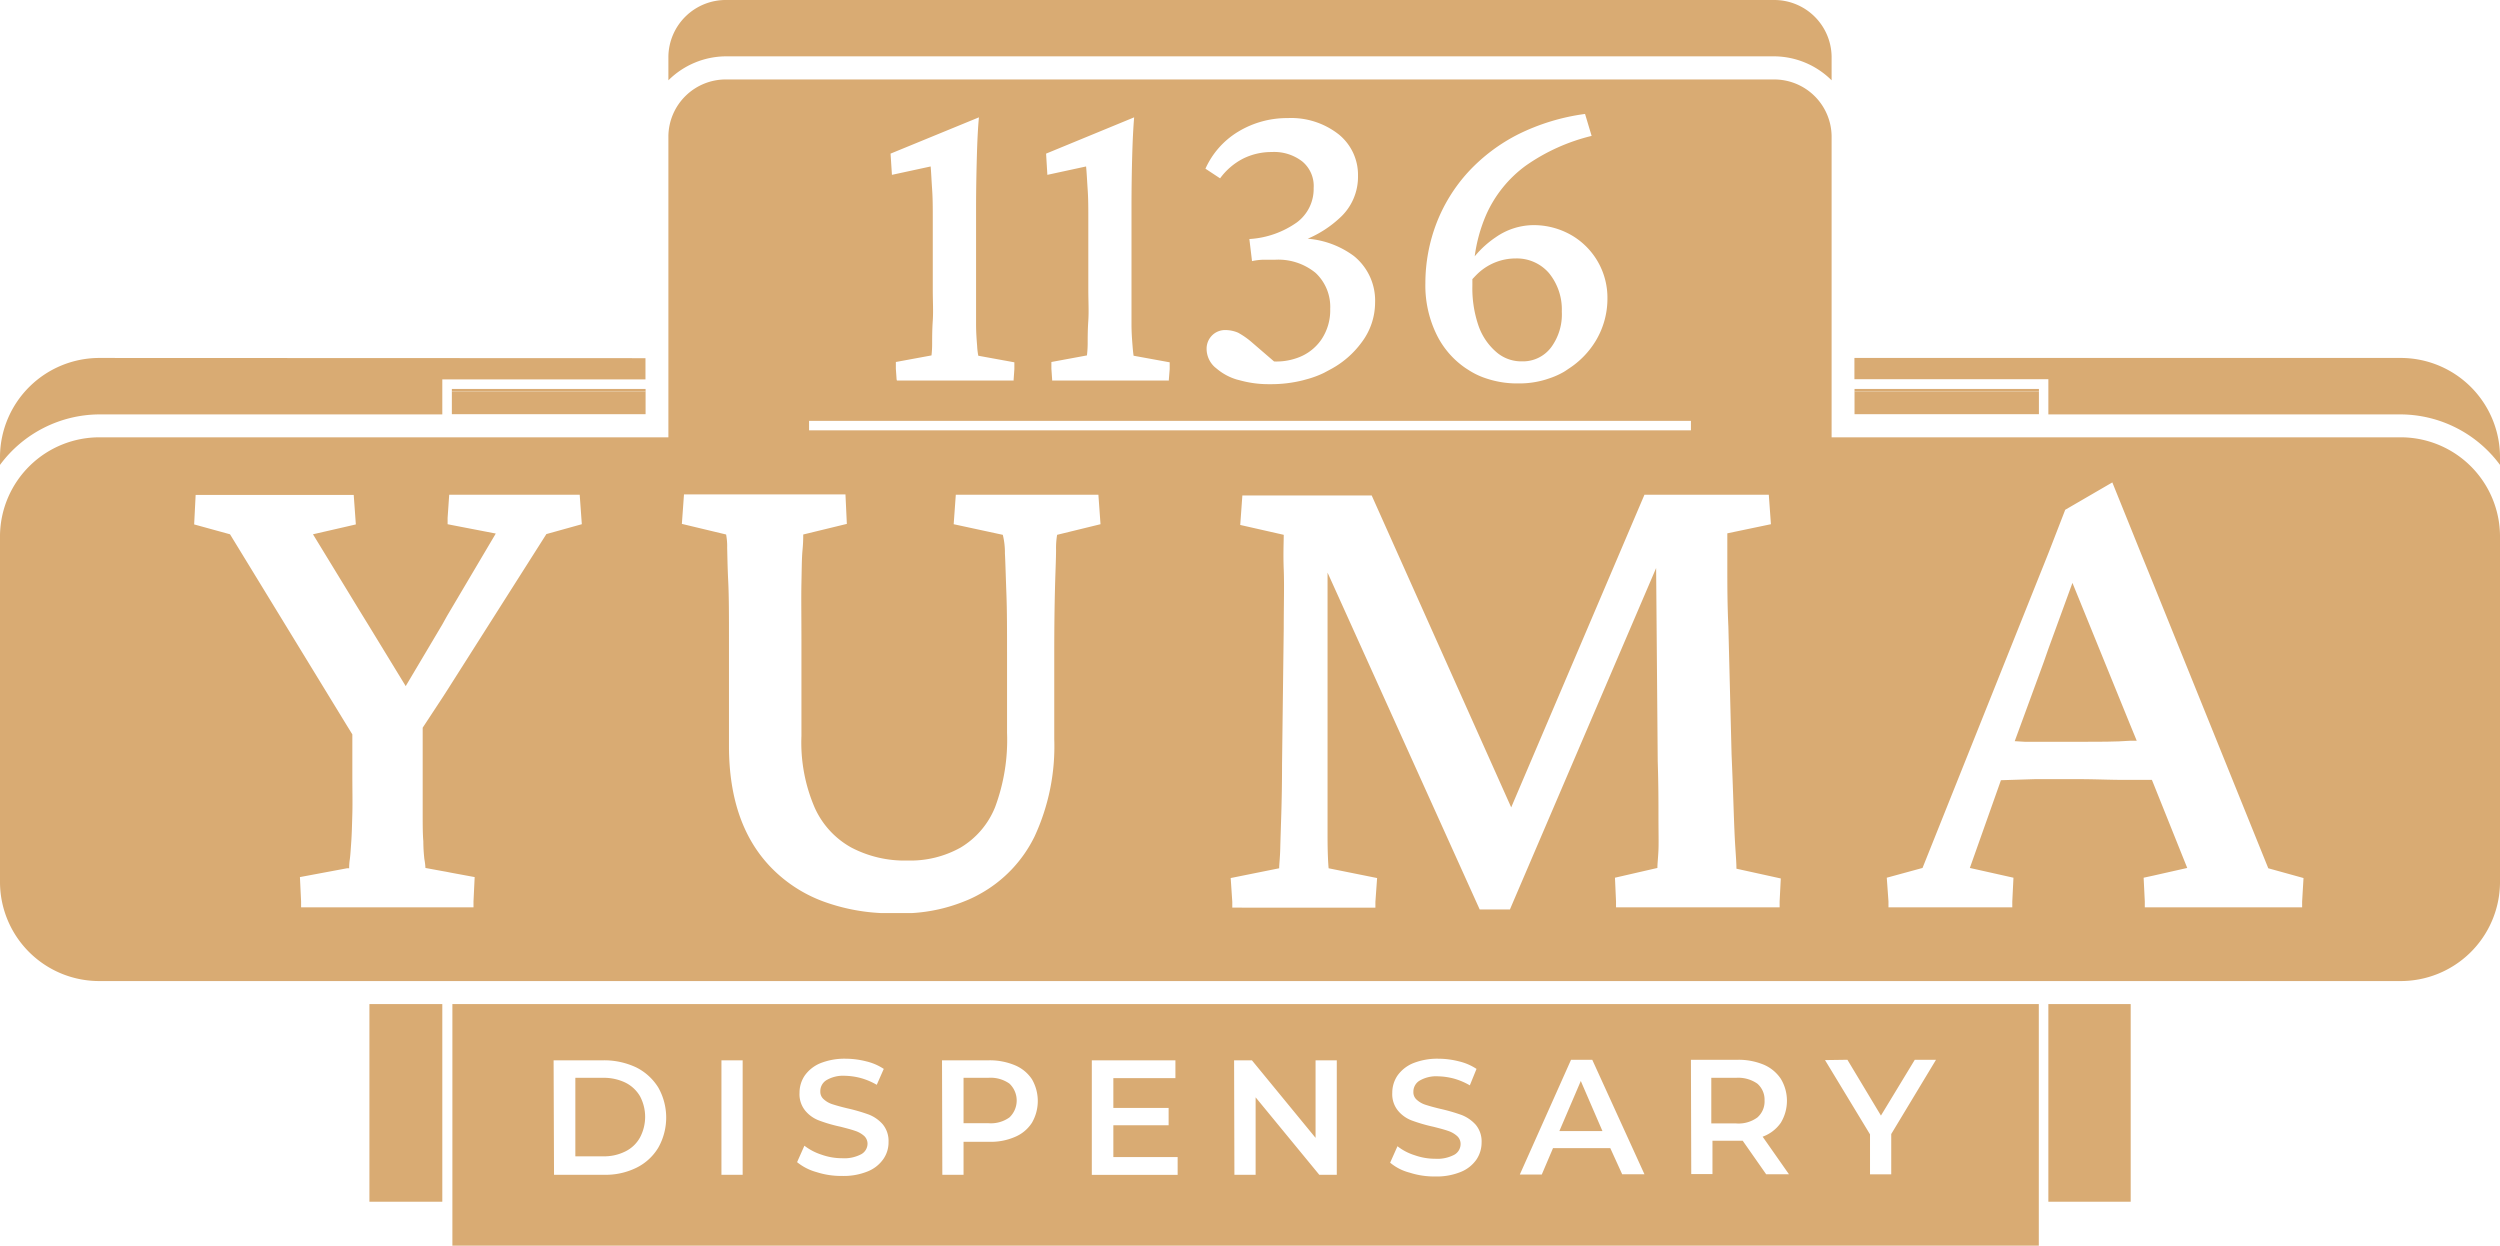 <svg id="Layer_1" data-name="Layer 1" xmlns="http://www.w3.org/2000/svg" viewBox="0 0 235.64 117.41"><defs><style>.cls-1{fill:#d9ab73;}</style></defs><path class="cls-1" d="M167.16,19.09a7.74,7.74,0,0,1,5.48,2.26V19.11a5.41,5.41,0,0,0-5.45-5.33H68.48A5.41,5.41,0,0,0,63,19.11v2.24a7.75,7.75,0,0,1,5.46-2.26Z" transform="translate(0 -13.78)"/><path class="cls-1" d="M226.19,47.52h-51.4v2h18.28v3.32h33.12a11.7,11.7,0,0,1,9.45,4.76v-.83A9.36,9.36,0,0,0,226.19,47.52Z" transform="translate(0 -13.78)"/><path class="cls-1" d="M9.44,47.52A9.37,9.37,0,0,0,0,56.77v.83a11.71,11.71,0,0,1,9.44-4.76H41.69v-3.3H60.84v-2Z" transform="translate(0 -13.78)"/><rect class="cls-1" x="193.07" y="94.64" width="7.76" height="18.63"/><rect class="cls-1" x="34.82" y="94.64" width="6.87" height="18.63"/><polygon class="cls-1" points="149 101.89 146.98 106.61 151.04 106.61 149 101.89"/><path class="cls-1" d="M95.15,119.1a2.2,2.2,0,0,0,.07-3.11.46.46,0,0,1-.07-.07,3.09,3.09,0,0,0-2-.55H90.82v4.28h2.35A3,3,0,0,0,95.15,119.1Z" transform="translate(0 -13.78)"/><path class="cls-1" d="M165.64,119.11a2,2,0,0,0,.68-1.6,2,2,0,0,0-.68-1.59,3.15,3.15,0,0,0-2-.55H161.3v4.3h2.34A3,3,0,0,0,165.64,119.11Z" transform="translate(0 -13.78)"/><path class="cls-1" d="M60.32,121a4.14,4.14,0,0,0,0-3.9,3.28,3.28,0,0,0-1.38-1.28,4.71,4.71,0,0,0-2.09-.45H54.23v7.4h2.62a4.46,4.46,0,0,0,2.09-.46A3.17,3.17,0,0,0,60.32,121Z" transform="translate(0 -13.78)"/><path class="cls-1" d="M42.64,127.05v4.14H192.17V108.42H42.64Zm131.49-13.38,3.16,5.26,3.19-5.26h2l-4.22,7v3.8h-2V120.7l-4.24-7Zm-14.75,0h4.44a6.17,6.17,0,0,1,2.44.47,3.66,3.66,0,0,1,1.59,1.32,4,4,0,0,1,0,4.15,3.58,3.58,0,0,1-1.71,1.31l2.48,3.54h-2.15l-2.21-3.16h-2.85v3.14h-2Zm-11.3,0h2L155,124.46h-2.1L151.78,122h-5.4l-1.06,2.49h-2.07Zm-10.76,7.17a2.4,2.4,0,0,0-.84-.47c-.34-.12-.8-.24-1.39-.39a15.27,15.27,0,0,1-2-.58,3.1,3.1,0,0,1-1.31-.92,2.45,2.45,0,0,1-.55-1.69,2.89,2.89,0,0,1,.49-1.63,3.39,3.39,0,0,1,1.46-1.16,6.15,6.15,0,0,1,2.4-.43,7.94,7.94,0,0,1,1.94.25,5.16,5.16,0,0,1,1.65.71l-.63,1.55a6.47,6.47,0,0,0-1.48-.63,6.32,6.32,0,0,0-1.5-.22,3.1,3.1,0,0,0-1.76.41,1.21,1.21,0,0,0-.58,1.06.93.93,0,0,0,.33.75,2.19,2.19,0,0,0,.84.47c.34.11.8.24,1.39.38a17,17,0,0,1,2,.58,3.5,3.5,0,0,1,1.32.92,2.45,2.45,0,0,1,.55,1.66,2.89,2.89,0,0,1-.49,1.62,3.28,3.28,0,0,1-1.47,1.16,6,6,0,0,1-2.41.43,7.57,7.57,0,0,1-2.41-.36,4.67,4.67,0,0,1-1.84-.94l.69-1.55a5.08,5.08,0,0,0,1.63.85,5.76,5.76,0,0,0,1.93.33,3.41,3.41,0,0,0,1.8-.38,1.16,1.16,0,0,0,.59-1A1,1,0,0,0,137.32,120.84Zm-21-7.12H118l6,7.31v-7.31h2v10.79h-1.65l-6-7.3v7.3h-2Zm-13.41,0h7.88v1.68h-5.85v2.81h5.21v1.63h-5.21v3H111v1.68h-8.09Zm-14.12,0h4.44a6.17,6.17,0,0,1,2.44.47,3.56,3.56,0,0,1,1.6,1.32,4.09,4.09,0,0,1,0,4.09,3.49,3.49,0,0,1-1.6,1.34,5.67,5.67,0,0,1-2.44.46H90.82v3.11h-2Zm-7.35,7.12a2.4,2.4,0,0,0-.84-.47c-.34-.12-.8-.24-1.38-.39a13.87,13.87,0,0,1-2-.58,3.1,3.1,0,0,1-1.31-.92,2.45,2.45,0,0,1-.55-1.69,2.89,2.89,0,0,1,.49-1.63A3.39,3.39,0,0,1,77.31,114a6.15,6.15,0,0,1,2.4-.43,7.94,7.94,0,0,1,1.94.25,5.16,5.16,0,0,1,1.65.71l-.66,1.5a6.47,6.47,0,0,0-1.48-.63,6.32,6.32,0,0,0-1.5-.22,3.1,3.1,0,0,0-1.76.41,1.21,1.21,0,0,0-.58,1.06.93.93,0,0,0,.33.75,2.19,2.19,0,0,0,.84.47c.34.11.8.24,1.39.38a17,17,0,0,1,2,.58,3.39,3.39,0,0,1,1.32.92,2.45,2.45,0,0,1,.55,1.66,2.74,2.74,0,0,1-.49,1.62,3.28,3.28,0,0,1-1.47,1.16,6,6,0,0,1-2.41.43,7.57,7.57,0,0,1-2.41-.36,5,5,0,0,1-1.84-.94l.69-1.55a5.29,5.29,0,0,0,1.63.85,5.76,5.76,0,0,0,1.93.33,3.41,3.41,0,0,0,1.8-.38,1.14,1.14,0,0,0,.59-1A1,1,0,0,0,81.44,120.84ZM68,113.72h2v10.79H68Zm-15.82,0h4.72a7.08,7.08,0,0,1,3.07.67,5.15,5.15,0,0,1,2.08,1.9,5.76,5.76,0,0,1,0,5.66A4.93,4.93,0,0,1,60,123.84a6.55,6.55,0,0,1-3.07.67H52.22Z" transform="translate(0 -13.78)"/><rect class="cls-1" x="174.8" y="36.9" width="17.38" height="2.14"/><rect class="cls-1" x="42.59" y="36.9" width="18.26" height="2.14"/><rect class="cls-1" x="174.8" y="36.66" width="17.38" height="0.24"/><rect class="cls-1" x="42.59" y="36.66" width="18.26" height="0.24"/><path class="cls-1" d="M141,46.93a3.58,3.58,0,0,0,2.45.91,3.32,3.32,0,0,0,2.76-1.33,5.23,5.23,0,0,0,1-3.36A5.43,5.43,0,0,0,146,39.52a4,4,0,0,0-3.13-1.38,5.2,5.2,0,0,0-3.5,1.35c-.21.19-.4.4-.59.6v.63a10.85,10.85,0,0,0,.56,3.71A5.76,5.76,0,0,0,141,46.93Z" transform="translate(0 -13.78)"/><path class="cls-1" d="M226.19,55H172.64V26.6a5.41,5.41,0,0,0-5.45-5.33H68.48A5.41,5.41,0,0,0,63,26.6V55H9.44A9.37,9.37,0,0,0,0,64.25V97a9.35,9.35,0,0,0,9.44,9.25H226.19A9.36,9.36,0,0,0,235.64,97V64.25A9.36,9.36,0,0,0,226.19,55Zm-90.8-20.16a15.33,15.33,0,0,1,3-4.85,16.66,16.66,0,0,1,4.75-3.57,20.18,20.18,0,0,1,6.26-1.9l.62,2.07a18.31,18.31,0,0,0-6.2,2.8,11.51,11.51,0,0,0-3.75,4.66A14.67,14.67,0,0,0,139,37.94a9.32,9.32,0,0,1,2-1.81A6.28,6.28,0,0,1,144.51,35a7.13,7.13,0,0,1,3.56.92,6.81,6.81,0,0,1,3.44,6,7.7,7.7,0,0,1-1.11,4,8.12,8.12,0,0,1-2.48,2.57c-.18.12-.36.25-.55.36a7.45,7.45,0,0,1-1.42.62l-.24.08a8.58,8.58,0,0,1-2.61.37,9.06,9.06,0,0,1-2.69-.37l-.26-.08a7.08,7.08,0,0,1-1.63-.75l-.36-.23a8.17,8.17,0,0,1-2.71-3.09,10.53,10.53,0,0,1-1.1-4.93A15.83,15.83,0,0,1,135.39,34.84Zm-28.49-10c-.08.94-.14,2.11-.18,3.52s-.07,3.12-.07,5.14V44.3c0,.87.06,1.56.1,2.08s.08.82.1.93l3.4.62v.64l-.08,1v.08h-11v-.11l-.07-1V47.9l3.35-.62a10,10,0,0,0,.07-1.1c0-.57,0-1.29.06-2.18s0-1.85,0-2.9V34.28c0-.88,0-1.76-.06-2.63s-.09-1.6-.15-2.18l-3.65.79-.12-2ZM84.51,49.54l-.07-1V47.9l3.36-.62a10,10,0,0,0,.06-1.1c0-.57,0-1.29.06-2.18s0-1.85,0-2.9V34.28c0-.88,0-1.76-.06-2.63s-.09-1.6-.14-2.18l-3.65.79-.13-2,8.33-3.42c-.09.94-.15,2.11-.19,3.52S92,31.48,92,33.5V44.3c0,.87.06,1.56.1,2.08a6.84,6.84,0,0,0,.11.93l3.4.62v.64l-.07,1v.08h-11Zm32.33.08-.24-.06h0a5.26,5.26,0,0,1-1.88-1l-.22-.18a2.33,2.33,0,0,1-.77-1.7,1.77,1.77,0,0,1,.5-1.27,1.73,1.73,0,0,1,1.24-.52,3.08,3.08,0,0,1,1.23.25,7.39,7.39,0,0,1,1.3.91l2.09,1.8a5.77,5.77,0,0,0,2.14-.32,4.58,4.58,0,0,0,2.3-1.72,4.92,4.92,0,0,0,.85-2.91A4.38,4.38,0,0,0,124,39.5a5.54,5.54,0,0,0-3.79-1.24h-1.14a5.91,5.91,0,0,0-1.06.13l-.25-2.08a8.62,8.62,0,0,0,4.48-1.57,3.92,3.92,0,0,0,1.58-3.24A3,3,0,0,0,122.75,29a4.32,4.32,0,0,0-2.88-.89,6,6,0,0,0-2.7.62A6.21,6.21,0,0,0,115,30.59l-1.38-.91a7.81,7.81,0,0,1,3.09-3.49,8.89,8.89,0,0,1,4.66-1.28,7.26,7.26,0,0,1,4.83,1.55A4.91,4.91,0,0,1,128,30.34a5.23,5.23,0,0,1-1.74,4,10.37,10.37,0,0,1-3,1.94,8.46,8.46,0,0,1,4.35,1.63,5.39,5.39,0,0,1,2,4.41,6.24,6.24,0,0,1-1.29,3.76,8.7,8.7,0,0,1-2.85,2.48l-.67.36a9.15,9.15,0,0,1-1.68.62l-.29.08a12.24,12.24,0,0,1-3.13.37A10.06,10.06,0,0,1,116.84,49.62ZM51.5,64.12,42.64,78.07l-.45.71-.45.7-1.9,2.89v8.08c0,1,0,1.91.06,2.62A15.82,15.82,0,0,0,40,94.76a6.05,6.05,0,0,1,.1.83l1.52.28.45.08.45.09,2.22.41-.11,2.3v.55H28.38v-.55l-.11-2.3,4.44-.83h.2a5.45,5.45,0,0,1,.06-.83c.06-.42.09-1,.14-1.69s.07-1.58.1-2.62,0-2.26,0-3.67V83l-.53-.86-11-18-3.38-.93.14-2.78h14.9l.2,2.78-.86.2-3.18.73,3.18,5.21,1.06,1.74,1.07,1.74,3.43,5.62,3.45-5.81.45-.81.45-.76,4.14-7-4.09-.79-.45-.09h0v-.6l.15-2.18h12.3l.2,2.78ZM159.38,53.45v.89H76.26v-.89ZM99.64,64.19a7.54,7.54,0,0,0-.1,1.42c0,.82-.06,2-.1,3.61s-.07,3.62-.07,6.1v8.14a20.16,20.16,0,0,1-1.85,9.15,12.39,12.39,0,0,1-5.21,5.46,11.25,11.25,0,0,1-1.45.68A15.6,15.6,0,0,1,86,99.84H83a18.39,18.39,0,0,1-5.39-1.09,13.24,13.24,0,0,1-4.73-3q-4.17-4.11-4.17-11.66v-10c0-2.25,0-4.08-.07-5.5s-.08-2.47-.1-3.17a6,6,0,0,0-.1-1.26l-4.17-1,.2-2.78H79.69l.13,2.78-4.11,1a14.63,14.63,0,0,1-.07,1.49c-.07.73-.07,1.76-.1,3.11s0,3.13,0,5.33v9.08a15.49,15.49,0,0,0,1.23,6.69,8.05,8.05,0,0,0,3.48,3.81,10.8,10.8,0,0,0,5.29,1.22,9.7,9.7,0,0,0,5-1.22,7.83,7.83,0,0,0,3.26-3.83,18.12,18.12,0,0,0,1.12-7V75.32c0-2.12,0-4-.06-5.57s-.09-2.86-.14-3.81a7,7,0,0,0-.2-1.75l-4.63-1,.2-2.78h13.44l.2,2.78Zm68.1,34.56v.55H152.32v-.55l-.1-2.24,4-.92c0-.4.07-1,.1-1.69s0-1.77,0-3.12,0-3.1-.07-5.26l-.15-18.2L142.64,98.75l-.32.75h-2.85l-.34-.75-14-31,0,17.09v7.78c0,1.57.06,2.55.1,3l4.57.92-.16,2.24v.55H116.15v-.55L116,96.54l4.57-.92c0-.36.08-1,.1-1.82s.06-2,.1-3.32.07-2.9.07-4.67L121,73c0-2.21.06-4,0-5.53s0-2.57,0-3.28l-4.1-.93.2-2.78h12.19l13.15,29.4L155,60.41h11.72l.2,2.78-4.11.86c0,.58,0,1.65,0,3.22s0,3.43.1,5.59l.3,12c.09,2.07.15,3.85.2,5.33s.1,2.66.16,3.55.1,1.52.1,1.92l4.18.92Zm49.25,0v.55H202.16v-.55l-.11-2.24.92-.2,3.19-.72L203,87.71l-.17-.42h-2.57c-1.39,0-2.82-.07-4.27-.07h-4.21l-3.18.1-2.93,8.27,4.11.92-.11,2.24v.55H178v-.55l-.16-2.24,3.37-.92,11-27.51.45-1.12.45-1.13,1.55-4,4.44-2.58,1.7,4.21,1.06,2.63,1.07,2.63,10.87,26.9,3.32.92Z" transform="translate(0 -13.78)"/><path class="cls-1" d="M195.34,68.72l-2.27,6.22-.43,1.23-.45,1.23-2.29,6.24,1,.06h5c1.91,0,3.54,0,4.88-.1h.62l-.62-1.51Z" transform="translate(0 -13.78)"/></svg>
